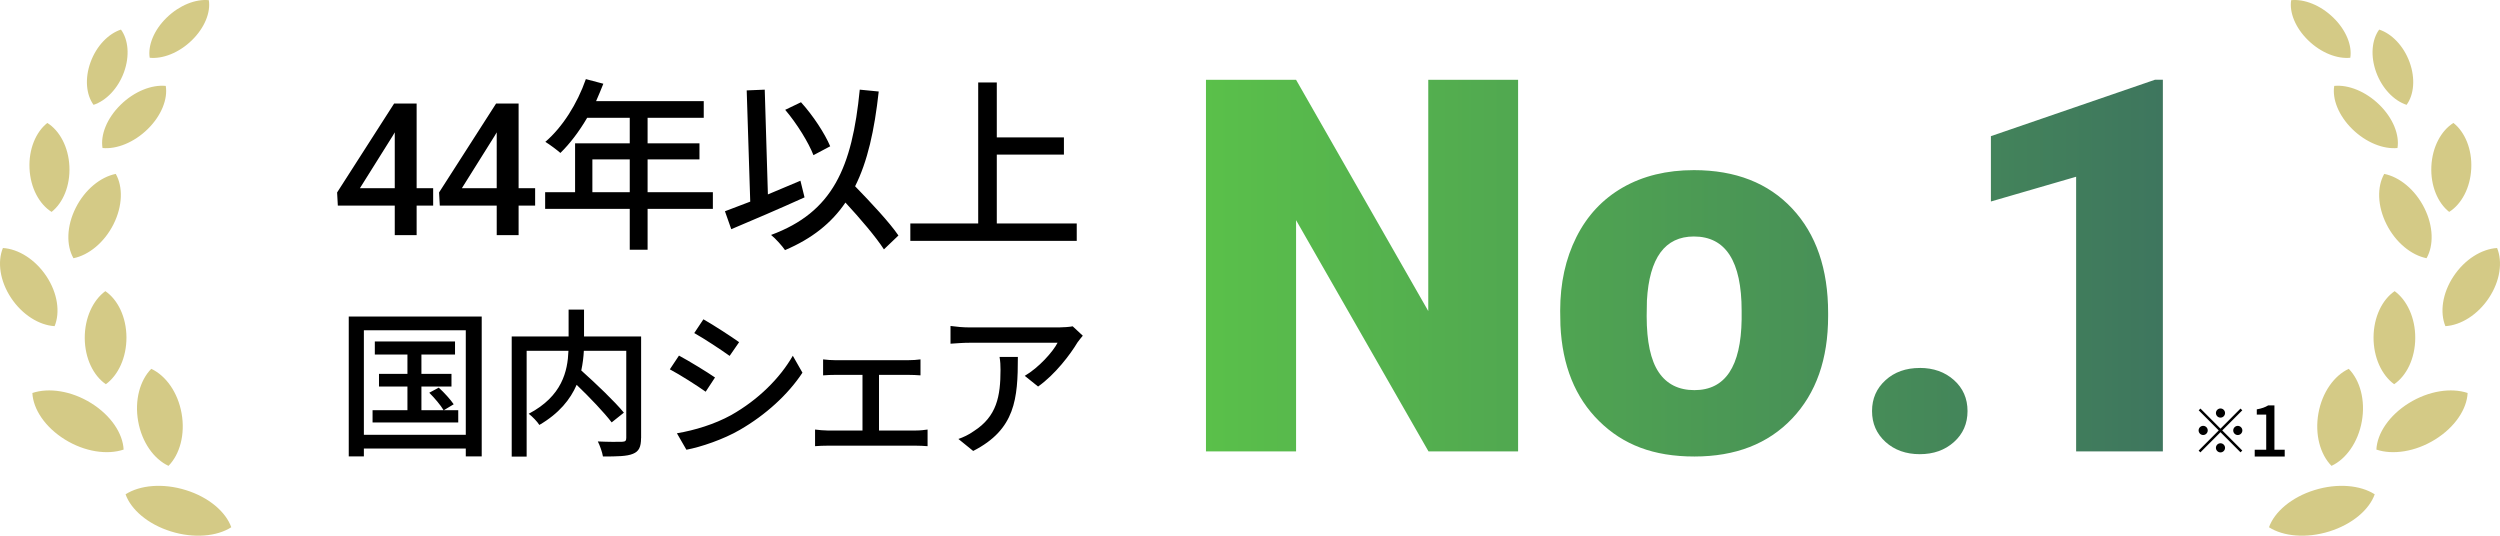 <svg clip-rule="evenodd" fill-rule="evenodd" height="60" stroke-linejoin="round" stroke-miterlimit="2" viewBox="0 0 280 60" width="280" xmlns="http://www.w3.org/2000/svg" xmlns:xlink="http://www.w3.org/1999/xlink"><linearGradient id="a" gradientUnits="userSpaceOnUse" x1="135.068" x2="242.248" y1="30.034" y2="30.034"><stop offset="0" stop-color="#5ac04a"/><stop offset="1" stop-color="#3e765e"/></linearGradient><path d="m53.952 35.45v15.665h-1.784v-.878h-11.414v.878h-1.694v-15.665zm-1.784 13.248v-11.709h-11.414v11.709zm-.845-2.759v1.378h-9.596v-1.378h3.906v-2.648h-3.186v-1.415h3.186v-2.166h-3.653v-1.467h8.983v1.467h-3.764v2.166h3.366v1.415h-3.366v2.648h2.483c-.326-.554-1.008-1.36-1.604-1.952l1.063-.572c.613.554 1.334 1.36 1.673 1.863l-1.098.661zm20.474 3.131c0 .985-.236 1.485-.901 1.753-.665.286-1.783.303-3.366.303-.073-.465-.343-1.236-.575-1.684 1.171.055 2.393.055 2.736.035.343-.017.45-.107.45-.431v-9.756h-4.751c-.035.699-.125 1.433-.288 2.201 1.656 1.484 3.727 3.454 4.772 4.725l-1.368 1.091c-.827-1.091-2.431-2.775-3.923-4.208-.703 1.629-1.964 3.206-4.177 4.494-.214-.358-.793-.95-1.188-1.253 3.744-1.97 4.357-4.763 4.447-7.053h-4.682v11.853h-1.673v-13.461h6.372v-3.007h1.728v3.007h6.393v11.385zm8.284-6.792-1.046 1.594c-.956-.682-2.864-1.897-4.014-2.507l1.025-1.539c1.136.609 3.186 1.863 4.035 2.452zm1.818 4.208c3.006-1.701 5.437-4.102 6.895-6.643l1.08 1.898c-1.603 2.434-4.103 4.724-7.019 6.408-1.818 1.057-4.34 1.915-5.978 2.221l-1.063-1.842c1.998-.341 4.194-1.002 6.085-2.042zm.883-8.165-1.063 1.539c-.918-.661-2.843-1.932-3.962-2.558l1.025-1.54c1.115.627 3.152 1.953 3.997 2.559zm19.829 9.895c.468 0 .918-.055 1.278-.107v1.863c-.377-.034-.973-.055-1.278-.055h-9.956c-.416 0-.901.017-1.368.055v-1.863c.45.055.956.107 1.368.107h3.944v-6.23h-3.079c-.342 0-.955.017-1.333.055v-1.79c.395.055.991.089 1.313.089h8.263c.45 0 .935-.034 1.333-.089v1.79c-.415-.034-.918-.055-1.333-.055h-3.314v6.23zm18.663-10.616c-.163.197-.451.537-.596.751-.776 1.305-2.483 3.581-4.412 4.941l-1.493-1.198c1.566-.913 3.152-2.686 3.675-3.705h-9.884c-.703 0-1.333.055-2.106.106v-1.987c.665.09 1.403.162 2.106.162h10.064c.415 0 1.226-.055 1.513-.124zm-7.273 2.38c0 4.673-.27 8.109-5.004 10.527l-1.656-1.343c.523-.179 1.154-.465 1.729-.878 2.573-1.646 2.988-3.902 2.988-6.874 0-.482-.017-.912-.107-1.432zm-69.788-16.956h-6.376l-.081-1.467 6.385-9.96h2.522v9.484h1.851v1.943h-1.851v3.31h-2.45zm0-8.202-.234.399-3.671 5.86h3.905zm11.419 8.202h-6.375l-.082-1.467 6.386-9.96h2.522v9.484h1.851v1.943h-1.851v3.31h-2.451zm0-8.202-.234.399-3.67 5.86h3.904zm24.209 6.703v1.865h-7.31v4.581h-1.999v-4.581h-9.476v-1.865h3.353v-5.472h6.123v-2.861h-4.769c-.896 1.534-1.937 2.902-2.999 3.938-.375-.331-1.208-.953-1.687-1.243 1.916-1.638 3.582-4.27 4.54-7.027l1.958.518c-.25.643-.542 1.327-.813 1.949h12.058v1.865h-6.289v2.861h5.81v1.803h-5.81v3.669zm-13.495 0h4.186v-3.669h-4.186zm26.636-5.141-1.875.995c-.541-1.409-1.874-3.565-3.165-5.078l1.77-.85c1.354 1.492 2.666 3.503 3.27 4.933zm-3.333 3.856.459 1.865c-2.833 1.285-5.894 2.591-8.206 3.565l-.708-2.01c.792-.29 1.77-.663 2.833-1.078l-.396-12.458 2.02-.083.354 11.733c1.208-.498 2.437-1.016 3.644-1.534zm10.975 6.135-1.624 1.555c-.896-1.389-2.645-3.441-4.311-5.244-1.562 2.3-3.748 4.042-6.768 5.327-.271-.415-1.062-1.306-1.562-1.7 6.914-2.55 9.08-7.545 9.934-16.272l2.124.208c-.479 4.353-1.25 7.835-2.645 10.613 1.77 1.824 3.853 4.042 4.852 5.513zm11.017-1.347h8.954v1.948h-18.638v-1.948h7.601v-15.795h2.083v6.156h7.518v1.928h-7.518z"/><path d="m170.027 50.558h-10.034l-14.833-25.9v25.9h-10.092v-41.62h10.092l14.806 25.899v-25.899h10.061zm4.713-15.752c0-3.085.603-5.837 1.812-8.247 1.208-2.411 2.94-4.263 5.201-5.562 2.262-1.294 4.915-1.942 7.963-1.942 4.658 0 8.326 1.436 11.01 4.301 2.684 2.869 4.024 6.77 4.024 11.705v.345c0 4.821-1.347 8.647-4.038 11.477-2.695 2.831-6.338 4.246-10.937 4.246-4.6 0-7.983-1.319-10.668-3.96-2.684-2.638-4.131-6.216-4.339-10.734zm9.687.6c0 2.858.45 4.955 1.351 6.288.9 1.332 2.234 2.001 3.997 2.001 3.449 0 5.212-2.638 5.288-7.917v-.972c0-5.544-1.784-8.319-5.347-8.319-3.239 0-4.994 2.393-5.261 7.173l-.028 1.742zm30.588 5.802c1.535 0 2.809.455 3.824 1.357 1.015.906 1.524 2.063 1.524 3.471 0 1.409-.509 2.569-1.524 3.475s-2.289 1.357-3.824 1.357c-1.534 0-2.833-.458-3.837-1.371-1.008-.916-1.51-2.066-1.51-3.457 0-1.392.502-2.545 1.51-3.458 1.004-.916 2.286-1.37 3.837-1.37zm27.229 9.346h-9.718v-30.758l-9.545 2.772v-7.318l18.37-6.316h.89v41.62z" fill="url(#a)" fill-rule="nonzero"/><path d="m20.825 54.895c2.575.801 4.468 2.439 5.078 4.157-1.609 1.03-4.186 1.272-6.761.467-2.577-.803-4.469-2.439-5.079-4.158 1.61-1.029 4.185-1.273 6.762-.466zm-1.952-2.719c-1.626-.755-2.979-2.627-3.398-4.99-.422-2.365.204-4.594 1.466-5.877 1.627.756 2.978 2.625 3.398 4.989.42 2.365-.203 4.593-1.466 5.878zm-8.67-7.03c2.224 1.381 3.555 3.4 3.642 5.207-1.831.617-4.355.251-6.578-1.129-2.224-1.38-3.555-3.403-3.642-5.208 1.831-.617 4.355-.25 6.578 1.13zm1.596-12.537c1.392.949 2.351 2.897 2.364 5.164.013 2.269-.925 4.254-2.307 5.259-1.393-.948-2.352-2.896-2.364-5.164-.012-2.269.926-4.256 2.307-5.259zm-3.572-3.688c-.815-1.427-.78-3.583.252-5.636 1.031-2.059 2.785-3.467 4.487-3.808.813 1.428.78 3.583-.253 5.639-1.031 2.056-2.785 3.465-4.486 3.805zm-2.449-5.187c-1.373-.859-2.371-2.688-2.472-4.856-.105-2.17.714-4.1 1.996-5.108 1.372.858 2.369 2.685 2.471 4.854.104 2.169-.713 4.101-1.995 5.11zm12.787-14.113c.242 1.458-.476 3.32-2.018 4.834-1.542 1.515-3.495 2.277-5.064 2.123-.241-1.456.477-3.319 2.019-4.834s3.496-2.277 5.063-2.123zm-4.681-1.531c-.669 1.835-2.007 3.194-3.405 3.653-.824-1.124-1.005-2.943-.337-4.777.669-1.836 2.007-3.197 3.406-3.653.823 1.123 1.003 2.941.336 4.777zm7.603-3.577c-1.44 1.405-3.262 2.105-4.72 1.956-.218-1.356.458-3.088 1.899-4.491 1.443-1.406 3.264-2.106 4.722-1.959.22 1.359-.458 3.089-1.901 4.494zm-16.282 26.435c1.26 1.903 1.545 4.044.911 5.581-1.722-.103-3.619-1.264-4.879-3.17-1.259-1.904-1.546-4.045-.91-5.582 1.722.105 3.617 1.265 4.878 3.171z" fill="#d4ca86"/><path d="m259.207 54.895c2.576-.807 5.152-.563 6.762.466-.611 1.719-2.503 3.355-5.08 4.158-2.575.805-5.151.563-6.761-.467.611-1.718 2.503-3.356 5.079-4.157zm1.92-2.719c-1.263-1.285-1.886-3.513-1.466-5.878.42-2.364 1.771-4.233 3.398-4.989 1.262 1.283 1.888 3.512 1.467 5.877-.42 2.363-1.773 4.235-3.399 4.99zm8.67-7.03c2.223-1.38 4.747-1.747 6.578-1.13-.087 1.805-1.418 3.828-3.642 5.208-2.223 1.38-4.747 1.746-6.578 1.129.087-1.807 1.418-3.826 3.642-5.207zm-1.596-12.537c1.381 1.003 2.319 2.99 2.307 5.259-.012 2.268-.971 4.216-2.364 5.164-1.382-1.005-2.32-2.99-2.307-5.259.013-2.267.972-4.215 2.364-5.164zm3.572-3.688c-1.701-.34-3.455-1.749-4.485-3.805-1.034-2.056-1.067-4.211-.254-5.639 1.702.341 3.456 1.749 4.487 3.808 1.032 2.053 1.067 4.209.252 5.636zm2.535-5.187c-1.282-1.009-2.099-2.941-1.995-5.11.102-2.169 1.099-3.996 2.471-4.854 1.282 1.008 2.101 2.938 1.996 5.108-.101 2.168-1.099 3.997-2.472 4.856zm-12.873-14.113c1.567-.154 3.521.608 5.063 2.123s2.26 3.378 2.019 4.834c-1.569.154-3.522-.608-5.064-2.123-1.542-1.514-2.26-3.376-2.018-4.834zm4.697-1.531c-.667-1.836-.487-3.654.336-4.777 1.399.456 2.737 1.817 3.406 3.653.668 1.834.486 3.653-.337 4.777-1.398-.459-2.736-1.818-3.405-3.653zm-7.619-3.577c-1.443-1.405-2.121-3.135-1.901-4.494 1.458-.147 3.279.553 4.722 1.959 1.441 1.403 2.117 3.135 1.899 4.491-1.458.149-3.279-.551-4.72-1.956zm16.282 26.435c1.261-1.906 3.156-3.066 4.878-3.171.636 1.537.349 3.678-.91 5.582-1.26 1.906-3.157 3.067-4.879 3.17-.634-1.537-.349-3.678.911-5.581z" fill="#d4ca86"/><g fill-rule="nonzero"><path d="m248.694 48.011 2.244-2.252.199.196-2.244 2.253 2.244 2.252-.199.2-2.244-2.253-2.251 2.259-.196-.199 2.251-2.259-2.244-2.253.196-.196zm-1.427.197c0 .279-.23.513-.512.513-.281 0-.511-.231-.511-.513 0-.283.23-.513.511-.513.282 0 .512.23.512.513zm1.427-1.433c-.278 0-.511-.231-.511-.513s.23-.513.511-.513.511.231.511.513-.23.513-.511.513zm0 2.869c.278 0 .511.23.511.513 0 .282-.23.513-.511.513s-.511-.231-.511-.513c0-.283.23-.513.511-.513zm1.427-1.433c0-.279.23-.513.512-.513.281 0 .511.231.511.513s-.23.513-.511.513c-.282 0-.512-.231-.512-.513z"/><path d="m252.528 51.129h3.36v-.76h-1.152v-4.968h-.696c-.336.208-.728.352-1.28.448v.584h1.056v3.936h-1.288z"/></g></svg>